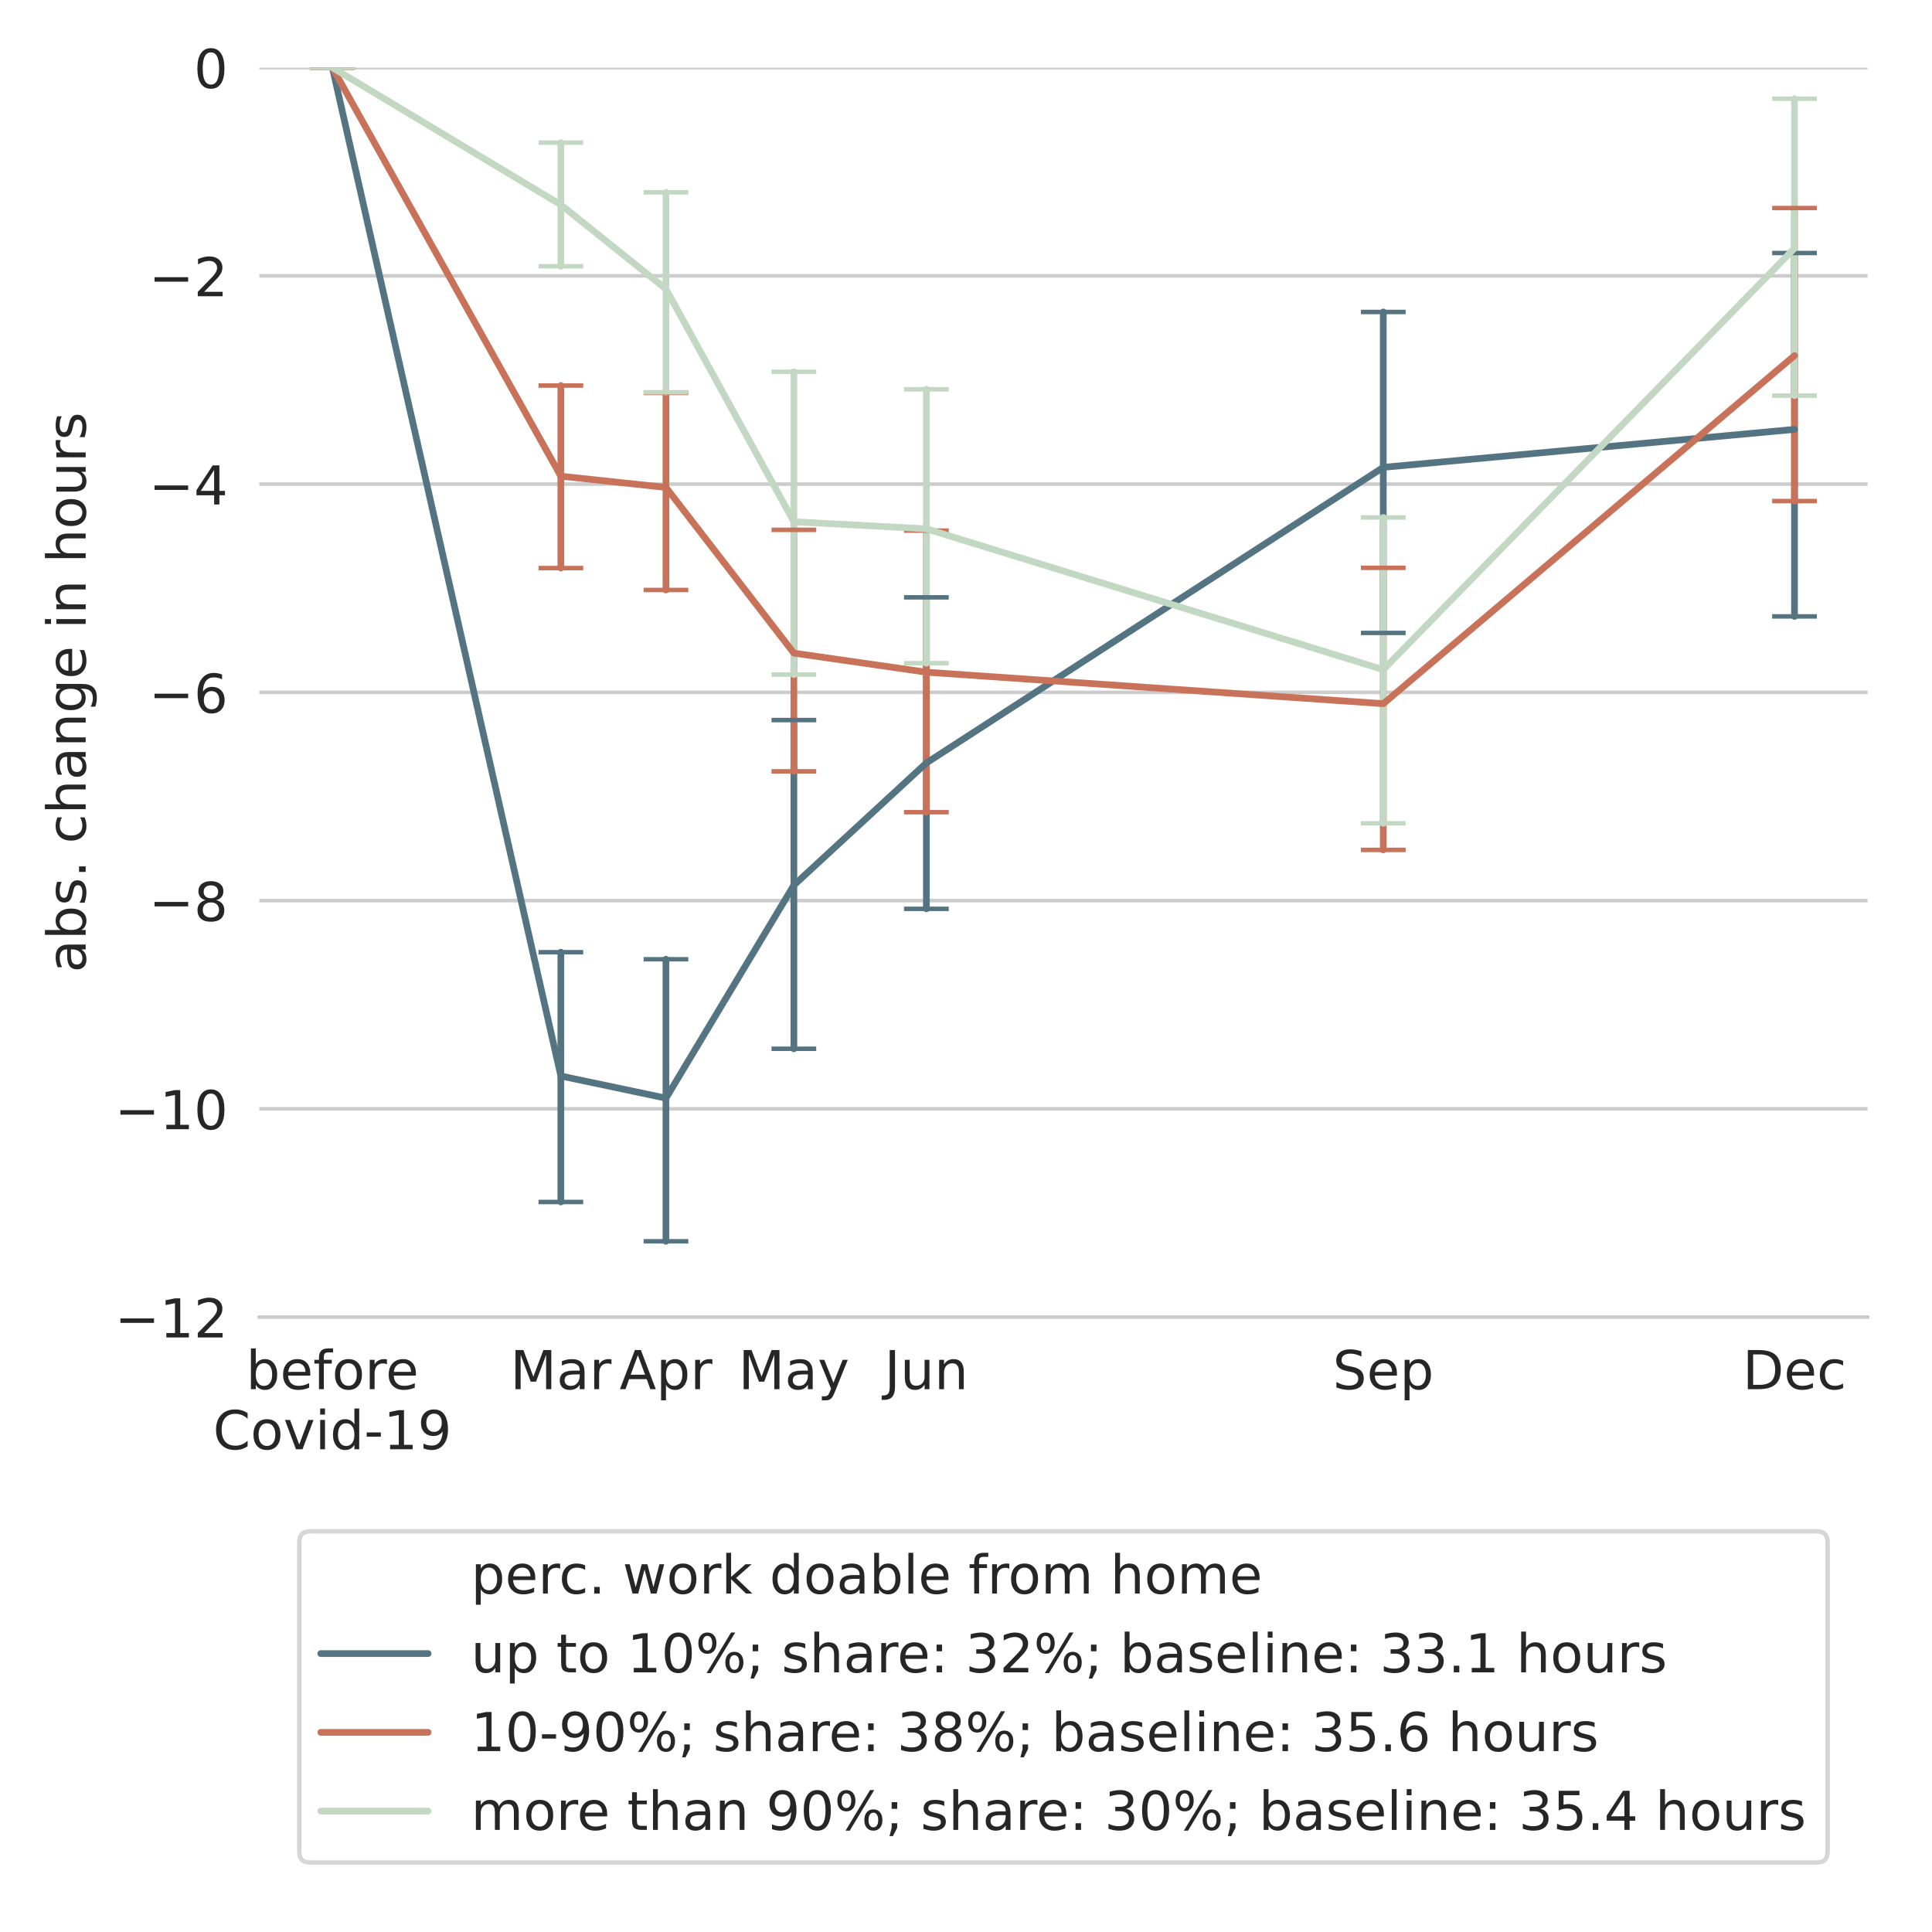 <?xml version="1.0" encoding="utf-8" standalone="no"?>
<!DOCTYPE svg PUBLIC "-//W3C//DTD SVG 1.1//EN"
  "http://www.w3.org/Graphics/SVG/1.1/DTD/svg11.dtd">
<!-- Created with matplotlib (https://matplotlib.org/) -->
<svg height="432pt" version="1.1" viewBox="0 0 432 432" width="432pt" xmlns="http://www.w3.org/2000/svg" xmlns:xlink="http://www.w3.org/1999/xlink">
 <defs>
  <style type="text/css">*{stroke-linecap:butt;stroke-linejoin:round;}</style>
 </defs>
 <g id="figure_1">
  <g id="patch_1">
   <path d="M 0 432 
L 432 432 
L 432 0 
L 0 0 
z
" style="fill:#ffffff;"/>
  </g>
  <g id="axes_1">
   <g id="patch_2">
    <path d="M 57.98 294.504 
L 417.6 294.504 
L 417.6 15.12 
L 57.98 15.12 
z
" style="fill:#ffffff;"/>
   </g>
   <g id="matplotlib.axis_1">
    <g id="xtick_1">
     <g id="text_1">
      <!-- before -->
      <g style="fill:#262626;" transform="translate(55.019 310.622)scale(0.12 -0.12)">
       <defs>
        <path d="M 48.688 27.297 
Q 48.688 37.203 44.609 42.844 
Q 40.531 48.484 33.406 48.484 
Q 26.266 48.484 22.188 42.844 
Q 18.109 37.203 18.109 27.297 
Q 18.109 17.391 22.188 11.75 
Q 26.266 6.109 33.406 6.109 
Q 40.531 6.109 44.609 11.75 
Q 48.688 17.391 48.688 27.297 
z
M 18.109 46.391 
Q 20.953 51.266 25.266 53.625 
Q 29.594 56 35.594 56 
Q 45.562 56 51.781 48.094 
Q 58.016 40.188 58.016 27.297 
Q 58.016 14.406 51.781 6.484 
Q 45.562 -1.422 35.594 -1.422 
Q 29.594 -1.422 25.266 0.953 
Q 20.953 3.328 18.109 8.203 
L 18.109 0 
L 9.078 0 
L 9.078 75.984 
L 18.109 75.984 
z
" id="DejaVuSans-98"/>
        <path d="M 56.203 29.594 
L 56.203 25.203 
L 14.891 25.203 
Q 15.484 15.922 20.484 11.062 
Q 25.484 6.203 34.422 6.203 
Q 39.594 6.203 44.453 7.469 
Q 49.312 8.734 54.109 11.281 
L 54.109 2.781 
Q 49.266 0.734 44.188 -0.344 
Q 39.109 -1.422 33.891 -1.422 
Q 20.797 -1.422 13.156 6.188 
Q 5.516 13.812 5.516 26.812 
Q 5.516 40.234 12.766 48.109 
Q 20.016 56 32.328 56 
Q 43.359 56 49.781 48.891 
Q 56.203 41.797 56.203 29.594 
z
M 47.219 32.234 
Q 47.125 39.594 43.094 43.984 
Q 39.062 48.391 32.422 48.391 
Q 24.906 48.391 20.391 44.141 
Q 15.875 39.891 15.188 32.172 
z
" id="DejaVuSans-101"/>
        <path d="M 37.109 75.984 
L 37.109 68.5 
L 28.516 68.5 
Q 23.688 68.5 21.797 66.547 
Q 19.922 64.594 19.922 59.516 
L 19.922 54.688 
L 34.719 54.688 
L 34.719 47.703 
L 19.922 47.703 
L 19.922 0 
L 10.891 0 
L 10.891 47.703 
L 2.297 47.703 
L 2.297 54.688 
L 10.891 54.688 
L 10.891 58.5 
Q 10.891 67.625 15.141 71.797 
Q 19.391 75.984 28.609 75.984 
z
" id="DejaVuSans-102"/>
        <path d="M 30.609 48.391 
Q 23.391 48.391 19.188 42.75 
Q 14.984 37.109 14.984 27.297 
Q 14.984 17.484 19.156 11.844 
Q 23.344 6.203 30.609 6.203 
Q 37.797 6.203 41.984 11.859 
Q 46.188 17.531 46.188 27.297 
Q 46.188 37.016 41.984 42.703 
Q 37.797 48.391 30.609 48.391 
z
M 30.609 56 
Q 42.328 56 49.016 48.375 
Q 55.719 40.766 55.719 27.297 
Q 55.719 13.875 49.016 6.219 
Q 42.328 -1.422 30.609 -1.422 
Q 18.844 -1.422 12.172 6.219 
Q 5.516 13.875 5.516 27.297 
Q 5.516 40.766 12.172 48.375 
Q 18.844 56 30.609 56 
z
" id="DejaVuSans-111"/>
        <path d="M 41.109 46.297 
Q 39.594 47.172 37.812 47.578 
Q 36.031 48 33.891 48 
Q 26.266 48 22.188 43.047 
Q 18.109 38.094 18.109 28.812 
L 18.109 0 
L 9.078 0 
L 9.078 54.688 
L 18.109 54.688 
L 18.109 46.188 
Q 20.953 51.172 25.484 53.578 
Q 30.031 56 36.531 56 
Q 37.453 56 38.578 55.875 
Q 39.703 55.766 41.062 55.516 
z
" id="DejaVuSans-114"/>
       </defs>
       <use xlink:href="#DejaVuSans-98"/>
       <use x="63.477" xlink:href="#DejaVuSans-101"/>
       <use x="125" xlink:href="#DejaVuSans-102"/>
       <use x="160.205" xlink:href="#DejaVuSans-111"/>
       <use x="221.387" xlink:href="#DejaVuSans-114"/>
       <use x="260.25" xlink:href="#DejaVuSans-101"/>
      </g>
      <!-- Covid-19 -->
      <g style="fill:#262626;" transform="translate(47.639 324.06)scale(0.12 -0.12)">
       <defs>
        <path d="M 64.406 67.281 
L 64.406 56.891 
Q 59.422 61.531 53.781 63.812 
Q 48.141 66.109 41.797 66.109 
Q 29.297 66.109 22.656 58.469 
Q 16.016 50.828 16.016 36.375 
Q 16.016 21.969 22.656 14.328 
Q 29.297 6.688 41.797 6.688 
Q 48.141 6.688 53.781 8.984 
Q 59.422 11.281 64.406 15.922 
L 64.406 5.609 
Q 59.234 2.094 53.438 0.328 
Q 47.656 -1.422 41.219 -1.422 
Q 24.656 -1.422 15.125 8.703 
Q 5.609 18.844 5.609 36.375 
Q 5.609 53.953 15.125 64.078 
Q 24.656 74.219 41.219 74.219 
Q 47.75 74.219 53.531 72.484 
Q 59.328 70.75 64.406 67.281 
z
" id="DejaVuSans-67"/>
        <path d="M 2.984 54.688 
L 12.5 54.688 
L 29.594 8.797 
L 46.688 54.688 
L 56.203 54.688 
L 35.688 0 
L 23.484 0 
z
" id="DejaVuSans-118"/>
        <path d="M 9.422 54.688 
L 18.406 54.688 
L 18.406 0 
L 9.422 0 
z
M 9.422 75.984 
L 18.406 75.984 
L 18.406 64.594 
L 9.422 64.594 
z
" id="DejaVuSans-105"/>
        <path d="M 45.406 46.391 
L 45.406 75.984 
L 54.391 75.984 
L 54.391 0 
L 45.406 0 
L 45.406 8.203 
Q 42.578 3.328 38.25 0.953 
Q 33.938 -1.422 27.875 -1.422 
Q 17.969 -1.422 11.734 6.484 
Q 5.516 14.406 5.516 27.297 
Q 5.516 40.188 11.734 48.094 
Q 17.969 56 27.875 56 
Q 33.938 56 38.25 53.625 
Q 42.578 51.266 45.406 46.391 
z
M 14.797 27.297 
Q 14.797 17.391 18.875 11.75 
Q 22.953 6.109 30.078 6.109 
Q 37.203 6.109 41.297 11.75 
Q 45.406 17.391 45.406 27.297 
Q 45.406 37.203 41.297 42.844 
Q 37.203 48.484 30.078 48.484 
Q 22.953 48.484 18.875 42.844 
Q 14.797 37.203 14.797 27.297 
z
" id="DejaVuSans-100"/>
        <path d="M 4.891 31.391 
L 31.203 31.391 
L 31.203 23.391 
L 4.891 23.391 
z
" id="DejaVuSans-45"/>
        <path d="M 12.406 8.297 
L 28.516 8.297 
L 28.516 63.922 
L 10.984 60.406 
L 10.984 69.391 
L 28.422 72.906 
L 38.281 72.906 
L 38.281 8.297 
L 54.391 8.297 
L 54.391 0 
L 12.406 0 
z
" id="DejaVuSans-49"/>
        <path d="M 10.984 1.516 
L 10.984 10.5 
Q 14.703 8.734 18.5 7.812 
Q 22.312 6.891 25.984 6.891 
Q 35.75 6.891 40.891 13.453 
Q 46.047 20.016 46.781 33.406 
Q 43.953 29.203 39.594 26.953 
Q 35.25 24.703 29.984 24.703 
Q 19.047 24.703 12.672 31.312 
Q 6.297 37.938 6.297 49.422 
Q 6.297 60.641 12.938 67.422 
Q 19.578 74.219 30.609 74.219 
Q 43.266 74.219 49.922 64.516 
Q 56.594 54.828 56.594 36.375 
Q 56.594 19.141 48.406 8.859 
Q 40.234 -1.422 26.422 -1.422 
Q 22.703 -1.422 18.891 -0.688 
Q 15.094 0.047 10.984 1.516 
z
M 30.609 32.422 
Q 37.25 32.422 41.125 36.953 
Q 45.016 41.5 45.016 49.422 
Q 45.016 57.281 41.125 61.844 
Q 37.25 66.406 30.609 66.406 
Q 23.969 66.406 20.094 61.844 
Q 16.219 57.281 16.219 49.422 
Q 16.219 41.5 20.094 36.953 
Q 23.969 32.422 30.609 32.422 
z
" id="DejaVuSans-57"/>
       </defs>
       <use xlink:href="#DejaVuSans-67"/>
       <use x="69.824" xlink:href="#DejaVuSans-111"/>
       <use x="131.006" xlink:href="#DejaVuSans-118"/>
       <use x="190.186" xlink:href="#DejaVuSans-105"/>
       <use x="217.969" xlink:href="#DejaVuSans-100"/>
       <use x="281.445" xlink:href="#DejaVuSans-45"/>
       <use x="317.529" xlink:href="#DejaVuSans-49"/>
       <use x="381.152" xlink:href="#DejaVuSans-57"/>
      </g>
     </g>
    </g>
    <g id="xtick_2">
     <g id="text_2">
      <!-- Mar -->
      <g style="fill:#262626;" transform="translate(114.088 310.622)scale(0.12 -0.12)">
       <defs>
        <path d="M 9.812 72.906 
L 24.516 72.906 
L 43.109 23.297 
L 61.812 72.906 
L 76.516 72.906 
L 76.516 0 
L 66.891 0 
L 66.891 64.016 
L 48.094 14.016 
L 38.188 14.016 
L 19.391 64.016 
L 19.391 0 
L 9.812 0 
z
" id="DejaVuSans-77"/>
        <path d="M 34.281 27.484 
Q 23.391 27.484 19.188 25 
Q 14.984 22.516 14.984 16.5 
Q 14.984 11.719 18.141 8.906 
Q 21.297 6.109 26.703 6.109 
Q 34.188 6.109 38.703 11.406 
Q 43.219 16.703 43.219 25.484 
L 43.219 27.484 
z
M 52.203 31.203 
L 52.203 0 
L 43.219 0 
L 43.219 8.297 
Q 40.141 3.328 35.547 0.953 
Q 30.953 -1.422 24.312 -1.422 
Q 15.922 -1.422 10.953 3.297 
Q 6 8.016 6 15.922 
Q 6 25.141 12.172 29.828 
Q 18.359 34.516 30.609 34.516 
L 43.219 34.516 
L 43.219 35.406 
Q 43.219 41.609 39.141 45 
Q 35.062 48.391 27.688 48.391 
Q 23 48.391 18.547 47.266 
Q 14.109 46.141 10.016 43.891 
L 10.016 52.203 
Q 14.938 54.109 19.578 55.047 
Q 24.219 56 28.609 56 
Q 40.484 56 46.344 49.844 
Q 52.203 43.703 52.203 31.203 
z
" id="DejaVuSans-97"/>
       </defs>
       <use xlink:href="#DejaVuSans-77"/>
       <use x="86.279" xlink:href="#DejaVuSans-97"/>
       <use x="147.559" xlink:href="#DejaVuSans-114"/>
      </g>
     </g>
    </g>
    <g id="xtick_3">
     <g id="text_3">
      <!-- Apr -->
      <g style="fill:#262626;" transform="translate(138.527 310.622)scale(0.12 -0.12)">
       <defs>
        <path d="M 34.188 63.188 
L 20.797 26.906 
L 47.609 26.906 
z
M 28.609 72.906 
L 39.797 72.906 
L 67.578 0 
L 57.328 0 
L 50.688 18.703 
L 17.828 18.703 
L 11.188 0 
L 0.781 0 
z
" id="DejaVuSans-65"/>
        <path d="M 18.109 8.203 
L 18.109 -20.797 
L 9.078 -20.797 
L 9.078 54.688 
L 18.109 54.688 
L 18.109 46.391 
Q 20.953 51.266 25.266 53.625 
Q 29.594 56 35.594 56 
Q 45.562 56 51.781 48.094 
Q 58.016 40.188 58.016 27.297 
Q 58.016 14.406 51.781 6.484 
Q 45.562 -1.422 35.594 -1.422 
Q 29.594 -1.422 25.266 0.953 
Q 20.953 3.328 18.109 8.203 
z
M 48.688 27.297 
Q 48.688 37.203 44.609 42.844 
Q 40.531 48.484 33.406 48.484 
Q 26.266 48.484 22.188 42.844 
Q 18.109 37.203 18.109 27.297 
Q 18.109 17.391 22.188 11.75 
Q 26.266 6.109 33.406 6.109 
Q 40.531 6.109 44.609 11.75 
Q 48.688 17.391 48.688 27.297 
z
" id="DejaVuSans-112"/>
       </defs>
       <use xlink:href="#DejaVuSans-65"/>
       <use x="68.408" xlink:href="#DejaVuSans-112"/>
       <use x="131.885" xlink:href="#DejaVuSans-114"/>
      </g>
     </g>
    </g>
    <g id="xtick_4">
     <g id="text_4">
      <!-- May -->
      <g style="fill:#262626;" transform="translate(165.108 310.622)scale(0.12 -0.12)">
       <defs>
        <path d="M 32.172 -5.078 
Q 28.375 -14.844 24.75 -17.812 
Q 21.141 -20.797 15.094 -20.797 
L 7.906 -20.797 
L 7.906 -13.281 
L 13.188 -13.281 
Q 16.891 -13.281 18.938 -11.516 
Q 21 -9.766 23.484 -3.219 
L 25.094 0.875 
L 2.984 54.688 
L 12.5 54.688 
L 29.594 11.922 
L 46.688 54.688 
L 56.203 54.688 
z
" id="DejaVuSans-121"/>
       </defs>
       <use xlink:href="#DejaVuSans-77"/>
       <use x="86.279" xlink:href="#DejaVuSans-97"/>
       <use x="147.559" xlink:href="#DejaVuSans-121"/>
      </g>
     </g>
    </g>
    <g id="xtick_5">
     <g id="text_5">
      <!-- Jun -->
      <g style="fill:#262626;" transform="translate(197.766 310.622)scale(0.12 -0.12)">
       <defs>
        <path d="M 9.812 72.906 
L 19.672 72.906 
L 19.672 5.078 
Q 19.672 -8.109 14.672 -14.062 
Q 9.672 -20.016 -1.422 -20.016 
L -5.172 -20.016 
L -5.172 -11.719 
L -2.094 -11.719 
Q 4.438 -11.719 7.125 -8.047 
Q 9.812 -4.391 9.812 5.078 
z
" id="DejaVuSans-74"/>
        <path d="M 8.5 21.578 
L 8.5 54.688 
L 17.484 54.688 
L 17.484 21.922 
Q 17.484 14.156 20.5 10.266 
Q 23.531 6.391 29.594 6.391 
Q 36.859 6.391 41.078 11.031 
Q 45.312 15.672 45.312 23.688 
L 45.312 54.688 
L 54.297 54.688 
L 54.297 0 
L 45.312 0 
L 45.312 8.406 
Q 42.047 3.422 37.719 1 
Q 33.406 -1.422 27.688 -1.422 
Q 18.266 -1.422 13.375 4.438 
Q 8.5 10.297 8.5 21.578 
z
M 31.109 56 
z
" id="DejaVuSans-117"/>
        <path d="M 54.891 33.016 
L 54.891 0 
L 45.906 0 
L 45.906 32.719 
Q 45.906 40.484 42.875 44.328 
Q 39.844 48.188 33.797 48.188 
Q 26.516 48.188 22.312 43.547 
Q 18.109 38.922 18.109 30.906 
L 18.109 0 
L 9.078 0 
L 9.078 54.688 
L 18.109 54.688 
L 18.109 46.188 
Q 21.344 51.125 25.703 53.562 
Q 30.078 56 35.797 56 
Q 45.219 56 50.047 50.172 
Q 54.891 44.344 54.891 33.016 
z
" id="DejaVuSans-110"/>
       </defs>
       <use xlink:href="#DejaVuSans-74"/>
       <use x="29.492" xlink:href="#DejaVuSans-117"/>
       <use x="92.871" xlink:href="#DejaVuSans-110"/>
      </g>
     </g>
    </g>
    <g id="xtick_6">
     <g id="text_6">
      <!-- Sep -->
      <g style="fill:#262626;" transform="translate(297.995 310.622)scale(0.12 -0.12)">
       <defs>
        <path d="M 53.516 70.516 
L 53.516 60.891 
Q 47.906 63.578 42.922 64.891 
Q 37.938 66.219 33.297 66.219 
Q 25.25 66.219 20.875 63.094 
Q 16.5 59.969 16.5 54.203 
Q 16.5 49.359 19.406 46.891 
Q 22.312 44.438 30.422 42.922 
L 36.375 41.703 
Q 47.406 39.594 52.656 34.297 
Q 57.906 29 57.906 20.125 
Q 57.906 9.516 50.797 4.047 
Q 43.703 -1.422 29.984 -1.422 
Q 24.812 -1.422 18.969 -0.25 
Q 13.141 0.922 6.891 3.219 
L 6.891 13.375 
Q 12.891 10.016 18.656 8.297 
Q 24.422 6.594 29.984 6.594 
Q 38.422 6.594 43.016 9.906 
Q 47.609 13.234 47.609 19.391 
Q 47.609 24.75 44.312 27.781 
Q 41.016 30.812 33.5 32.328 
L 27.484 33.5 
Q 16.453 35.688 11.516 40.375 
Q 6.594 45.062 6.594 53.422 
Q 6.594 63.094 13.406 68.656 
Q 20.219 74.219 32.172 74.219 
Q 37.312 74.219 42.625 73.281 
Q 47.953 72.359 53.516 70.516 
z
" id="DejaVuSans-83"/>
       </defs>
       <use xlink:href="#DejaVuSans-83"/>
       <use x="63.477" xlink:href="#DejaVuSans-101"/>
       <use x="125" xlink:href="#DejaVuSans-112"/>
      </g>
     </g>
    </g>
    <g id="xtick_7">
     <g id="text_7">
      <!-- Dec -->
      <g style="fill:#262626;" transform="translate(389.643 310.622)scale(0.12 -0.12)">
       <defs>
        <path d="M 19.672 64.797 
L 19.672 8.109 
L 31.594 8.109 
Q 46.688 8.109 53.688 14.938 
Q 60.688 21.781 60.688 36.531 
Q 60.688 51.172 53.688 57.984 
Q 46.688 64.797 31.594 64.797 
z
M 9.812 72.906 
L 30.078 72.906 
Q 51.266 72.906 61.172 64.094 
Q 71.094 55.281 71.094 36.531 
Q 71.094 17.672 61.125 8.828 
Q 51.172 0 30.078 0 
L 9.812 0 
z
" id="DejaVuSans-68"/>
        <path d="M 48.781 52.594 
L 48.781 44.188 
Q 44.969 46.297 41.141 47.344 
Q 37.312 48.391 33.406 48.391 
Q 24.656 48.391 19.812 42.844 
Q 14.984 37.312 14.984 27.297 
Q 14.984 17.281 19.812 11.734 
Q 24.656 6.203 33.406 6.203 
Q 37.312 6.203 41.141 7.25 
Q 44.969 8.297 48.781 10.406 
L 48.781 2.094 
Q 45.016 0.344 40.984 -0.531 
Q 36.969 -1.422 32.422 -1.422 
Q 20.062 -1.422 12.781 6.344 
Q 5.516 14.109 5.516 27.297 
Q 5.516 40.672 12.859 48.328 
Q 20.219 56 33.016 56 
Q 37.156 56 41.109 55.141 
Q 45.062 54.297 48.781 52.594 
z
" id="DejaVuSans-99"/>
       </defs>
       <use xlink:href="#DejaVuSans-68"/>
       <use x="77.002" xlink:href="#DejaVuSans-101"/>
       <use x="138.525" xlink:href="#DejaVuSans-99"/>
      </g>
     </g>
    </g>
   </g>
   <g id="matplotlib.axis_2">
    <g id="ytick_1">
     <g id="line2d_1">
      <path clip-path="url(#p428f3f46b8)" d="M 57.98 294.504 
L 417.6 294.504 
" style="fill:none;stroke:#cccccc;stroke-linecap:round;stroke-width:0.8;"/>
     </g>
     <g id="text_8">
      <!-- −12 -->
      <g style="fill:#262626;" transform="translate(25.654 299.063)scale(0.12 -0.12)">
       <defs>
        <path d="M 10.594 35.5 
L 73.188 35.5 
L 73.188 27.203 
L 10.594 27.203 
z
" id="DejaVuSans-8722"/>
        <path d="M 19.188 8.297 
L 53.609 8.297 
L 53.609 0 
L 7.328 0 
L 7.328 8.297 
Q 12.938 14.109 22.625 23.891 
Q 32.328 33.688 34.812 36.531 
Q 39.547 41.844 41.422 45.531 
Q 43.312 49.219 43.312 52.781 
Q 43.312 58.594 39.234 62.25 
Q 35.156 65.922 28.609 65.922 
Q 23.969 65.922 18.812 64.312 
Q 13.672 62.703 7.812 59.422 
L 7.812 69.391 
Q 13.766 71.781 18.938 73 
Q 24.125 74.219 28.422 74.219 
Q 39.75 74.219 46.484 68.547 
Q 53.219 62.891 53.219 53.422 
Q 53.219 48.922 51.531 44.891 
Q 49.859 40.875 45.406 35.406 
Q 44.188 33.984 37.641 27.219 
Q 31.109 20.453 19.188 8.297 
z
" id="DejaVuSans-50"/>
       </defs>
       <use xlink:href="#DejaVuSans-8722"/>
       <use x="83.789" xlink:href="#DejaVuSans-49"/>
       <use x="147.412" xlink:href="#DejaVuSans-50"/>
      </g>
     </g>
    </g>
    <g id="ytick_2">
     <g id="line2d_2">
      <path clip-path="url(#p428f3f46b8)" d="M 57.98 247.94 
L 417.6 247.94 
" style="fill:none;stroke:#cccccc;stroke-linecap:round;stroke-width:0.8;"/>
     </g>
     <g id="text_9">
      <!-- −10 -->
      <g style="fill:#262626;" transform="translate(25.654 252.499)scale(0.12 -0.12)">
       <defs>
        <path d="M 31.781 66.406 
Q 24.172 66.406 20.328 58.906 
Q 16.5 51.422 16.5 36.375 
Q 16.5 21.391 20.328 13.891 
Q 24.172 6.391 31.781 6.391 
Q 39.453 6.391 43.281 13.891 
Q 47.125 21.391 47.125 36.375 
Q 47.125 51.422 43.281 58.906 
Q 39.453 66.406 31.781 66.406 
z
M 31.781 74.219 
Q 44.047 74.219 50.516 64.516 
Q 56.984 54.828 56.984 36.375 
Q 56.984 17.969 50.516 8.266 
Q 44.047 -1.422 31.781 -1.422 
Q 19.531 -1.422 13.062 8.266 
Q 6.594 17.969 6.594 36.375 
Q 6.594 54.828 13.062 64.516 
Q 19.531 74.219 31.781 74.219 
z
" id="DejaVuSans-48"/>
       </defs>
       <use xlink:href="#DejaVuSans-8722"/>
       <use x="83.789" xlink:href="#DejaVuSans-49"/>
       <use x="147.412" xlink:href="#DejaVuSans-48"/>
      </g>
     </g>
    </g>
    <g id="ytick_3">
     <g id="line2d_3">
      <path clip-path="url(#p428f3f46b8)" d="M 57.98 201.376 
L 417.6 201.376 
" style="fill:none;stroke:#cccccc;stroke-linecap:round;stroke-width:0.8;"/>
     </g>
     <g id="text_10">
      <!-- −8 -->
      <g style="fill:#262626;" transform="translate(33.289 205.935)scale(0.12 -0.12)">
       <defs>
        <path d="M 31.781 34.625 
Q 24.75 34.625 20.719 30.859 
Q 16.703 27.094 16.703 20.516 
Q 16.703 13.922 20.719 10.156 
Q 24.75 6.391 31.781 6.391 
Q 38.812 6.391 42.859 10.172 
Q 46.922 13.969 46.922 20.516 
Q 46.922 27.094 42.891 30.859 
Q 38.875 34.625 31.781 34.625 
z
M 21.922 38.812 
Q 15.578 40.375 12.031 44.719 
Q 8.5 49.078 8.5 55.328 
Q 8.5 64.062 14.719 69.141 
Q 20.953 74.219 31.781 74.219 
Q 42.672 74.219 48.875 69.141 
Q 55.078 64.062 55.078 55.328 
Q 55.078 49.078 51.531 44.719 
Q 48 40.375 41.703 38.812 
Q 48.828 37.156 52.797 32.312 
Q 56.781 27.484 56.781 20.516 
Q 56.781 9.906 50.312 4.234 
Q 43.844 -1.422 31.781 -1.422 
Q 19.734 -1.422 13.25 4.234 
Q 6.781 9.906 6.781 20.516 
Q 6.781 27.484 10.781 32.312 
Q 14.797 37.156 21.922 38.812 
z
M 18.312 54.391 
Q 18.312 48.734 21.844 45.562 
Q 25.391 42.391 31.781 42.391 
Q 38.141 42.391 41.719 45.562 
Q 45.312 48.734 45.312 54.391 
Q 45.312 60.062 41.719 63.234 
Q 38.141 66.406 31.781 66.406 
Q 25.391 66.406 21.844 63.234 
Q 18.312 60.062 18.312 54.391 
z
" id="DejaVuSans-56"/>
       </defs>
       <use xlink:href="#DejaVuSans-8722"/>
       <use x="83.789" xlink:href="#DejaVuSans-56"/>
      </g>
     </g>
    </g>
    <g id="ytick_4">
     <g id="line2d_4">
      <path clip-path="url(#p428f3f46b8)" d="M 57.98 154.812 
L 417.6 154.812 
" style="fill:none;stroke:#cccccc;stroke-linecap:round;stroke-width:0.8;"/>
     </g>
     <g id="text_11">
      <!-- −6 -->
      <g style="fill:#262626;" transform="translate(33.289 159.371)scale(0.12 -0.12)">
       <defs>
        <path d="M 33.016 40.375 
Q 26.375 40.375 22.484 35.828 
Q 18.609 31.297 18.609 23.391 
Q 18.609 15.531 22.484 10.953 
Q 26.375 6.391 33.016 6.391 
Q 39.656 6.391 43.531 10.953 
Q 47.406 15.531 47.406 23.391 
Q 47.406 31.297 43.531 35.828 
Q 39.656 40.375 33.016 40.375 
z
M 52.594 71.297 
L 52.594 62.312 
Q 48.875 64.062 45.094 64.984 
Q 41.312 65.922 37.594 65.922 
Q 27.828 65.922 22.672 59.328 
Q 17.531 52.734 16.797 39.406 
Q 19.672 43.656 24.016 45.922 
Q 28.375 48.188 33.594 48.188 
Q 44.578 48.188 50.953 41.516 
Q 57.328 34.859 57.328 23.391 
Q 57.328 12.156 50.688 5.359 
Q 44.047 -1.422 33.016 -1.422 
Q 20.359 -1.422 13.672 8.266 
Q 6.984 17.969 6.984 36.375 
Q 6.984 53.656 15.188 63.938 
Q 23.391 74.219 37.203 74.219 
Q 40.922 74.219 44.703 73.484 
Q 48.484 72.75 52.594 71.297 
z
" id="DejaVuSans-54"/>
       </defs>
       <use xlink:href="#DejaVuSans-8722"/>
       <use x="83.789" xlink:href="#DejaVuSans-54"/>
      </g>
     </g>
    </g>
    <g id="ytick_5">
     <g id="line2d_5">
      <path clip-path="url(#p428f3f46b8)" d="M 57.98 108.248 
L 417.6 108.248 
" style="fill:none;stroke:#cccccc;stroke-linecap:round;stroke-width:0.8;"/>
     </g>
     <g id="text_12">
      <!-- −4 -->
      <g style="fill:#262626;" transform="translate(33.289 112.807)scale(0.12 -0.12)">
       <defs>
        <path d="M 37.797 64.312 
L 12.891 25.391 
L 37.797 25.391 
z
M 35.203 72.906 
L 47.609 72.906 
L 47.609 25.391 
L 58.016 25.391 
L 58.016 17.188 
L 47.609 17.188 
L 47.609 0 
L 37.797 0 
L 37.797 17.188 
L 4.891 17.188 
L 4.891 26.703 
z
" id="DejaVuSans-52"/>
       </defs>
       <use xlink:href="#DejaVuSans-8722"/>
       <use x="83.789" xlink:href="#DejaVuSans-52"/>
      </g>
     </g>
    </g>
    <g id="ytick_6">
     <g id="line2d_6">
      <path clip-path="url(#p428f3f46b8)" d="M 57.98 61.684 
L 417.6 61.684 
" style="fill:none;stroke:#cccccc;stroke-linecap:round;stroke-width:0.8;"/>
     </g>
     <g id="text_13">
      <!-- −2 -->
      <g style="fill:#262626;" transform="translate(33.289 66.243)scale(0.12 -0.12)">
       <use xlink:href="#DejaVuSans-8722"/>
       <use x="83.789" xlink:href="#DejaVuSans-50"/>
      </g>
     </g>
    </g>
    <g id="ytick_7">
     <g id="line2d_7">
      <path clip-path="url(#p428f3f46b8)" d="M 57.98 15.12 
L 417.6 15.12 
" style="fill:none;stroke:#cccccc;stroke-linecap:round;stroke-width:0.8;"/>
     </g>
     <g id="text_14">
      <!-- 0 -->
      <g style="fill:#262626;" transform="translate(43.345 19.679)scale(0.12 -0.12)">
       <use xlink:href="#DejaVuSans-48"/>
      </g>
     </g>
    </g>
    <g id="text_15">
     <!-- abs. change in hours -->
     <g style="fill:#262626;" transform="translate(19.159 217.471)rotate(-90)scale(0.12 -0.12)">
      <defs>
       <path d="M 44.281 53.078 
L 44.281 44.578 
Q 40.484 46.531 36.375 47.5 
Q 32.281 48.484 27.875 48.484 
Q 21.188 48.484 17.844 46.438 
Q 14.5 44.391 14.5 40.281 
Q 14.5 37.156 16.891 35.375 
Q 19.281 33.594 26.516 31.984 
L 29.594 31.297 
Q 39.156 29.25 43.188 25.516 
Q 47.219 21.781 47.219 15.094 
Q 47.219 7.469 41.188 3.016 
Q 35.156 -1.422 24.609 -1.422 
Q 20.219 -1.422 15.453 -0.562 
Q 10.688 0.297 5.422 2 
L 5.422 11.281 
Q 10.406 8.688 15.234 7.391 
Q 20.062 6.109 24.812 6.109 
Q 31.156 6.109 34.562 8.281 
Q 37.984 10.453 37.984 14.406 
Q 37.984 18.062 35.516 20.016 
Q 33.062 21.969 24.703 23.781 
L 21.578 24.516 
Q 13.234 26.266 9.516 29.906 
Q 5.812 33.547 5.812 39.891 
Q 5.812 47.609 11.281 51.797 
Q 16.75 56 26.812 56 
Q 31.781 56 36.172 55.266 
Q 40.578 54.547 44.281 53.078 
z
" id="DejaVuSans-115"/>
       <path d="M 10.688 12.406 
L 21 12.406 
L 21 0 
L 10.688 0 
z
" id="DejaVuSans-46"/>
       <path id="DejaVuSans-32"/>
       <path d="M 54.891 33.016 
L 54.891 0 
L 45.906 0 
L 45.906 32.719 
Q 45.906 40.484 42.875 44.328 
Q 39.844 48.188 33.797 48.188 
Q 26.516 48.188 22.312 43.547 
Q 18.109 38.922 18.109 30.906 
L 18.109 0 
L 9.078 0 
L 9.078 75.984 
L 18.109 75.984 
L 18.109 46.188 
Q 21.344 51.125 25.703 53.562 
Q 30.078 56 35.797 56 
Q 45.219 56 50.047 50.172 
Q 54.891 44.344 54.891 33.016 
z
" id="DejaVuSans-104"/>
       <path d="M 45.406 27.984 
Q 45.406 37.75 41.375 43.109 
Q 37.359 48.484 30.078 48.484 
Q 22.859 48.484 18.828 43.109 
Q 14.797 37.75 14.797 27.984 
Q 14.797 18.266 18.828 12.891 
Q 22.859 7.516 30.078 7.516 
Q 37.359 7.516 41.375 12.891 
Q 45.406 18.266 45.406 27.984 
z
M 54.391 6.781 
Q 54.391 -7.172 48.188 -13.984 
Q 42 -20.797 29.203 -20.797 
Q 24.469 -20.797 20.266 -20.094 
Q 16.062 -19.391 12.109 -17.922 
L 12.109 -9.188 
Q 16.062 -11.328 19.922 -12.344 
Q 23.781 -13.375 27.781 -13.375 
Q 36.625 -13.375 41.016 -8.766 
Q 45.406 -4.156 45.406 5.172 
L 45.406 9.625 
Q 42.625 4.781 38.281 2.391 
Q 33.938 0 27.875 0 
Q 17.828 0 11.672 7.656 
Q 5.516 15.328 5.516 27.984 
Q 5.516 40.672 11.672 48.328 
Q 17.828 56 27.875 56 
Q 33.938 56 38.281 53.609 
Q 42.625 51.219 45.406 46.391 
L 45.406 54.688 
L 54.391 54.688 
z
" id="DejaVuSans-103"/>
      </defs>
      <use xlink:href="#DejaVuSans-97"/>
      <use x="61.279" xlink:href="#DejaVuSans-98"/>
      <use x="124.756" xlink:href="#DejaVuSans-115"/>
      <use x="176.855" xlink:href="#DejaVuSans-46"/>
      <use x="208.643" xlink:href="#DejaVuSans-32"/>
      <use x="240.43" xlink:href="#DejaVuSans-99"/>
      <use x="295.41" xlink:href="#DejaVuSans-104"/>
      <use x="358.789" xlink:href="#DejaVuSans-97"/>
      <use x="420.068" xlink:href="#DejaVuSans-110"/>
      <use x="483.447" xlink:href="#DejaVuSans-103"/>
      <use x="546.924" xlink:href="#DejaVuSans-101"/>
      <use x="608.447" xlink:href="#DejaVuSans-32"/>
      <use x="640.234" xlink:href="#DejaVuSans-105"/>
      <use x="668.018" xlink:href="#DejaVuSans-110"/>
      <use x="731.396" xlink:href="#DejaVuSans-32"/>
      <use x="763.184" xlink:href="#DejaVuSans-104"/>
      <use x="826.562" xlink:href="#DejaVuSans-111"/>
      <use x="887.744" xlink:href="#DejaVuSans-117"/>
      <use x="951.123" xlink:href="#DejaVuSans-114"/>
      <use x="992.236" xlink:href="#DejaVuSans-115"/>
     </g>
    </g>
   </g>
   <g id="LineCollection_1">
    <path clip-path="url(#p428f3f46b8)" d="M 74.326 15.12 
L 74.326 15.12 
" style="fill:none;stroke:#547482;stroke-linecap:round;stroke-width:1.5;"/>
    <path clip-path="url(#p428f3f46b8)" d="M 125.409 268.763 
L 125.409 212.916 
" style="fill:none;stroke:#547482;stroke-linecap:round;stroke-width:1.5;"/>
    <path clip-path="url(#p428f3f46b8)" d="M 148.907 277.555 
L 148.907 214.491 
" style="fill:none;stroke:#547482;stroke-linecap:round;stroke-width:1.5;"/>
    <path clip-path="url(#p428f3f46b8)" d="M 177.513 234.506 
L 177.513 161.009 
" style="fill:none;stroke:#547482;stroke-linecap:round;stroke-width:1.5;"/>
    <path clip-path="url(#p428f3f46b8)" d="M 207.141 203.214 
L 207.141 133.572 
" style="fill:none;stroke:#547482;stroke-linecap:round;stroke-width:1.5;"/>
    <path clip-path="url(#p428f3f46b8)" d="M 309.305 141.523 
L 309.305 69.763 
" style="fill:none;stroke:#547482;stroke-linecap:round;stroke-width:1.5;"/>
    <path clip-path="url(#p428f3f46b8)" d="M 401.254 137.826 
L 401.254 56.574 
" style="fill:none;stroke:#547482;stroke-linecap:round;stroke-width:1.5;"/>
   </g>
   <g id="LineCollection_2">
    <path clip-path="url(#p428f3f46b8)" d="M 74.326 15.12 
L 74.326 15.12 
" style="fill:none;stroke:#c87259;stroke-linecap:round;stroke-width:1.5;"/>
    <path clip-path="url(#p428f3f46b8)" d="M 125.409 127.021 
L 125.409 86.211 
" style="fill:none;stroke:#c87259;stroke-linecap:round;stroke-width:1.5;"/>
    <path clip-path="url(#p428f3f46b8)" d="M 148.907 131.921 
L 148.907 87.858 
" style="fill:none;stroke:#c87259;stroke-linecap:round;stroke-width:1.5;"/>
    <path clip-path="url(#p428f3f46b8)" d="M 177.513 172.468 
L 177.513 118.478 
" style="fill:none;stroke:#c87259;stroke-linecap:round;stroke-width:1.5;"/>
    <path clip-path="url(#p428f3f46b8)" d="M 207.141 181.603 
L 207.141 118.634 
" style="fill:none;stroke:#c87259;stroke-linecap:round;stroke-width:1.5;"/>
    <path clip-path="url(#p428f3f46b8)" d="M 309.305 190.036 
L 309.305 126.964 
" style="fill:none;stroke:#c87259;stroke-linecap:round;stroke-width:1.5;"/>
    <path clip-path="url(#p428f3f46b8)" d="M 401.254 112.042 
L 401.254 46.517 
" style="fill:none;stroke:#c87259;stroke-linecap:round;stroke-width:1.5;"/>
   </g>
   <g id="LineCollection_3">
    <path clip-path="url(#p428f3f46b8)" d="M 74.326 15.12 
L 74.326 15.12 
" style="fill:none;stroke:#c2d8c2;stroke-linecap:round;stroke-width:1.5;"/>
    <path clip-path="url(#p428f3f46b8)" d="M 125.409 59.533 
L 125.409 31.893 
" style="fill:none;stroke:#c2d8c2;stroke-linecap:round;stroke-width:1.5;"/>
    <path clip-path="url(#p428f3f46b8)" d="M 148.907 87.705 
L 148.907 42.996 
" style="fill:none;stroke:#c2d8c2;stroke-linecap:round;stroke-width:1.5;"/>
    <path clip-path="url(#p428f3f46b8)" d="M 177.513 150.83 
L 177.513 83.139 
" style="fill:none;stroke:#c2d8c2;stroke-linecap:round;stroke-width:1.5;"/>
    <path clip-path="url(#p428f3f46b8)" d="M 207.141 148.293 
L 207.141 87.053 
" style="fill:none;stroke:#c2d8c2;stroke-linecap:round;stroke-width:1.5;"/>
    <path clip-path="url(#p428f3f46b8)" d="M 309.305 184.1 
L 309.305 115.711 
" style="fill:none;stroke:#c2d8c2;stroke-linecap:round;stroke-width:1.5;"/>
    <path clip-path="url(#p428f3f46b8)" d="M 401.254 88.452 
L 401.254 22.073 
" style="fill:none;stroke:#c2d8c2;stroke-linecap:round;stroke-width:1.5;"/>
   </g>
   <g id="line2d_8">
    <path clip-path="url(#p428f3f46b8)" d="M 74.326 15.12 
L 125.409 240.597 
L 148.907 245.551 
L 177.513 197.924 
L 207.141 170.595 
L 309.305 104.496 
L 401.254 96.013 
" style="fill:none;stroke:#547482;stroke-linecap:round;stroke-width:1.5;"/>
   </g>
   <g id="line2d_9">
    <defs>
     <path d="M 5 0 
L -5 -0 
" id="m59958193f7" style="stroke:#547482;"/>
    </defs>
    <g clip-path="url(#p428f3f46b8)">
     <use style="fill:#547482;stroke:#547482;" x="74.326" xlink:href="#m59958193f7" y="15.12"/>
     <use style="fill:#547482;stroke:#547482;" x="125.409" xlink:href="#m59958193f7" y="268.763"/>
     <use style="fill:#547482;stroke:#547482;" x="148.907" xlink:href="#m59958193f7" y="277.555"/>
     <use style="fill:#547482;stroke:#547482;" x="177.513" xlink:href="#m59958193f7" y="234.506"/>
     <use style="fill:#547482;stroke:#547482;" x="207.141" xlink:href="#m59958193f7" y="203.214"/>
     <use style="fill:#547482;stroke:#547482;" x="309.305" xlink:href="#m59958193f7" y="141.523"/>
     <use style="fill:#547482;stroke:#547482;" x="401.254" xlink:href="#m59958193f7" y="137.826"/>
    </g>
   </g>
   <g id="line2d_10">
    <g clip-path="url(#p428f3f46b8)">
     <use style="fill:#547482;stroke:#547482;" x="74.326" xlink:href="#m59958193f7" y="15.12"/>
     <use style="fill:#547482;stroke:#547482;" x="125.409" xlink:href="#m59958193f7" y="212.916"/>
     <use style="fill:#547482;stroke:#547482;" x="148.907" xlink:href="#m59958193f7" y="214.491"/>
     <use style="fill:#547482;stroke:#547482;" x="177.513" xlink:href="#m59958193f7" y="161.009"/>
     <use style="fill:#547482;stroke:#547482;" x="207.141" xlink:href="#m59958193f7" y="133.572"/>
     <use style="fill:#547482;stroke:#547482;" x="309.305" xlink:href="#m59958193f7" y="69.763"/>
     <use style="fill:#547482;stroke:#547482;" x="401.254" xlink:href="#m59958193f7" y="56.574"/>
    </g>
   </g>
   <g id="line2d_11">
    <path clip-path="url(#p428f3f46b8)" d="M 74.326 15.12 
L 125.409 106.474 
L 148.907 108.991 
L 177.513 146.04 
L 207.141 150.305 
L 309.305 157.35 
L 401.254 79.513 
" style="fill:none;stroke:#c87259;stroke-linecap:round;stroke-width:1.5;"/>
   </g>
   <g id="line2d_12">
    <defs>
     <path d="M 5 0 
L -5 -0 
" id="mb4520b17ac" style="stroke:#c87259;"/>
    </defs>
    <g clip-path="url(#p428f3f46b8)">
     <use style="fill:#c87259;stroke:#c87259;" x="74.326" xlink:href="#mb4520b17ac" y="15.12"/>
     <use style="fill:#c87259;stroke:#c87259;" x="125.409" xlink:href="#mb4520b17ac" y="127.021"/>
     <use style="fill:#c87259;stroke:#c87259;" x="148.907" xlink:href="#mb4520b17ac" y="131.921"/>
     <use style="fill:#c87259;stroke:#c87259;" x="177.513" xlink:href="#mb4520b17ac" y="172.468"/>
     <use style="fill:#c87259;stroke:#c87259;" x="207.141" xlink:href="#mb4520b17ac" y="181.603"/>
     <use style="fill:#c87259;stroke:#c87259;" x="309.305" xlink:href="#mb4520b17ac" y="190.036"/>
     <use style="fill:#c87259;stroke:#c87259;" x="401.254" xlink:href="#mb4520b17ac" y="112.042"/>
    </g>
   </g>
   <g id="line2d_13">
    <g clip-path="url(#p428f3f46b8)">
     <use style="fill:#c87259;stroke:#c87259;" x="74.326" xlink:href="#mb4520b17ac" y="15.12"/>
     <use style="fill:#c87259;stroke:#c87259;" x="125.409" xlink:href="#mb4520b17ac" y="86.211"/>
     <use style="fill:#c87259;stroke:#c87259;" x="148.907" xlink:href="#mb4520b17ac" y="87.858"/>
     <use style="fill:#c87259;stroke:#c87259;" x="177.513" xlink:href="#mb4520b17ac" y="118.478"/>
     <use style="fill:#c87259;stroke:#c87259;" x="207.141" xlink:href="#mb4520b17ac" y="118.634"/>
     <use style="fill:#c87259;stroke:#c87259;" x="309.305" xlink:href="#mb4520b17ac" y="126.964"/>
     <use style="fill:#c87259;stroke:#c87259;" x="401.254" xlink:href="#mb4520b17ac" y="46.517"/>
    </g>
   </g>
   <g id="line2d_14">
    <path clip-path="url(#p428f3f46b8)" d="M 74.326 15.12 
L 125.409 45.788 
L 148.907 64.619 
L 177.513 116.665 
L 207.141 118.246 
L 309.305 149.736 
L 401.254 55.508 
" style="fill:none;stroke:#c2d8c2;stroke-linecap:round;stroke-width:1.5;"/>
   </g>
   <g id="line2d_15">
    <defs>
     <path d="M 5 0 
L -5 -0 
" id="m581d8dcc4c" style="stroke:#c2d8c2;"/>
    </defs>
    <g clip-path="url(#p428f3f46b8)">
     <use style="fill:#c2d8c2;stroke:#c2d8c2;" x="74.326" xlink:href="#m581d8dcc4c" y="15.12"/>
     <use style="fill:#c2d8c2;stroke:#c2d8c2;" x="125.409" xlink:href="#m581d8dcc4c" y="59.533"/>
     <use style="fill:#c2d8c2;stroke:#c2d8c2;" x="148.907" xlink:href="#m581d8dcc4c" y="87.705"/>
     <use style="fill:#c2d8c2;stroke:#c2d8c2;" x="177.513" xlink:href="#m581d8dcc4c" y="150.83"/>
     <use style="fill:#c2d8c2;stroke:#c2d8c2;" x="207.141" xlink:href="#m581d8dcc4c" y="148.293"/>
     <use style="fill:#c2d8c2;stroke:#c2d8c2;" x="309.305" xlink:href="#m581d8dcc4c" y="184.1"/>
     <use style="fill:#c2d8c2;stroke:#c2d8c2;" x="401.254" xlink:href="#m581d8dcc4c" y="88.452"/>
    </g>
   </g>
   <g id="line2d_16">
    <g clip-path="url(#p428f3f46b8)">
     <use style="fill:#c2d8c2;stroke:#c2d8c2;" x="74.326" xlink:href="#m581d8dcc4c" y="15.12"/>
     <use style="fill:#c2d8c2;stroke:#c2d8c2;" x="125.409" xlink:href="#m581d8dcc4c" y="31.893"/>
     <use style="fill:#c2d8c2;stroke:#c2d8c2;" x="148.907" xlink:href="#m581d8dcc4c" y="42.996"/>
     <use style="fill:#c2d8c2;stroke:#c2d8c2;" x="177.513" xlink:href="#m581d8dcc4c" y="83.139"/>
     <use style="fill:#c2d8c2;stroke:#c2d8c2;" x="207.141" xlink:href="#m581d8dcc4c" y="87.053"/>
     <use style="fill:#c2d8c2;stroke:#c2d8c2;" x="309.305" xlink:href="#m581d8dcc4c" y="115.711"/>
     <use style="fill:#c2d8c2;stroke:#c2d8c2;" x="401.254" xlink:href="#m581d8dcc4c" y="22.073"/>
    </g>
   </g>
   <g id="line2d_17"/>
   <g id="line2d_18"/>
   <g id="line2d_19"/>
   <g id="line2d_20"/>
   <g id="line2d_21"/>
   <g id="line2d_22"/>
   <g id="line2d_23"/>
   <g id="patch_3">
    <path d="M 57.98 294.504 
L 417.6 294.504 
" style="fill:none;stroke:#cccccc;stroke-linecap:square;stroke-linejoin:miter;stroke-width:0.8;"/>
   </g>
   <g id="legend_1">
    <g id="patch_4">
     <path d="M 69.324 416.467 
L 406.256 416.467 
Q 408.656 416.467 408.656 414.067 
L 408.656 344.812 
Q 408.656 342.412 406.256 342.412 
L 69.324 342.412 
Q 66.924 342.412 66.924 344.812 
L 66.924 414.067 
Q 66.924 416.467 69.324 416.467 
z
" style="fill:#ffffff;opacity:0.8;stroke:#cccccc;stroke-linejoin:miter;"/>
    </g>
    <g id="line2d_24">
     <path d="M 71.724 352.13 
L 95.724 352.13 
" style="fill:none;"/>
    </g>
    <g id="line2d_25"/>
    <g id="text_16">
     <!-- perc. work doable from home -->
     <g style="fill:#262626;" transform="translate(105.324 356.33)scale(0.12 -0.12)">
      <defs>
       <path d="M 4.203 54.688 
L 13.188 54.688 
L 24.422 12.016 
L 35.594 54.688 
L 46.188 54.688 
L 57.422 12.016 
L 68.609 54.688 
L 77.594 54.688 
L 63.281 0 
L 52.688 0 
L 40.922 44.828 
L 29.109 0 
L 18.5 0 
z
" id="DejaVuSans-119"/>
       <path d="M 9.078 75.984 
L 18.109 75.984 
L 18.109 31.109 
L 44.922 54.688 
L 56.391 54.688 
L 27.391 29.109 
L 57.625 0 
L 45.906 0 
L 18.109 26.703 
L 18.109 0 
L 9.078 0 
z
" id="DejaVuSans-107"/>
       <path d="M 9.422 75.984 
L 18.406 75.984 
L 18.406 0 
L 9.422 0 
z
" id="DejaVuSans-108"/>
       <path d="M 52 44.188 
Q 55.375 50.25 60.062 53.125 
Q 64.75 56 71.094 56 
Q 79.641 56 84.281 50.016 
Q 88.922 44.047 88.922 33.016 
L 88.922 0 
L 79.891 0 
L 79.891 32.719 
Q 79.891 40.578 77.094 44.375 
Q 74.312 48.188 68.609 48.188 
Q 61.625 48.188 57.562 43.547 
Q 53.516 38.922 53.516 30.906 
L 53.516 0 
L 44.484 0 
L 44.484 32.719 
Q 44.484 40.625 41.703 44.406 
Q 38.922 48.188 33.109 48.188 
Q 26.219 48.188 22.156 43.531 
Q 18.109 38.875 18.109 30.906 
L 18.109 0 
L 9.078 0 
L 9.078 54.688 
L 18.109 54.688 
L 18.109 46.188 
Q 21.188 51.219 25.484 53.609 
Q 29.781 56 35.688 56 
Q 41.656 56 45.828 52.969 
Q 50 49.953 52 44.188 
z
" id="DejaVuSans-109"/>
      </defs>
      <use xlink:href="#DejaVuSans-112"/>
      <use x="63.477" xlink:href="#DejaVuSans-101"/>
      <use x="125" xlink:href="#DejaVuSans-114"/>
      <use x="163.863" xlink:href="#DejaVuSans-99"/>
      <use x="218.844" xlink:href="#DejaVuSans-46"/>
      <use x="250.631" xlink:href="#DejaVuSans-32"/>
      <use x="282.418" xlink:href="#DejaVuSans-119"/>
      <use x="364.205" xlink:href="#DejaVuSans-111"/>
      <use x="425.387" xlink:href="#DejaVuSans-114"/>
      <use x="466.5" xlink:href="#DejaVuSans-107"/>
      <use x="524.41" xlink:href="#DejaVuSans-32"/>
      <use x="556.197" xlink:href="#DejaVuSans-100"/>
      <use x="619.674" xlink:href="#DejaVuSans-111"/>
      <use x="680.855" xlink:href="#DejaVuSans-97"/>
      <use x="742.135" xlink:href="#DejaVuSans-98"/>
      <use x="805.611" xlink:href="#DejaVuSans-108"/>
      <use x="833.395" xlink:href="#DejaVuSans-101"/>
      <use x="894.918" xlink:href="#DejaVuSans-32"/>
      <use x="926.705" xlink:href="#DejaVuSans-102"/>
      <use x="961.91" xlink:href="#DejaVuSans-114"/>
      <use x="1000.773" xlink:href="#DejaVuSans-111"/>
      <use x="1061.955" xlink:href="#DejaVuSans-109"/>
      <use x="1159.367" xlink:href="#DejaVuSans-32"/>
      <use x="1191.154" xlink:href="#DejaVuSans-104"/>
      <use x="1254.533" xlink:href="#DejaVuSans-111"/>
      <use x="1315.715" xlink:href="#DejaVuSans-109"/>
      <use x="1413.127" xlink:href="#DejaVuSans-101"/>
     </g>
    </g>
    <g id="line2d_26">
     <path d="M 71.724 369.743 
L 95.724 369.743 
" style="fill:none;stroke:#547482;stroke-linecap:round;stroke-width:1.5;"/>
    </g>
    <g id="line2d_27"/>
    <g id="text_17">
     <!-- up to 10%; share: 32%; baseline: 33.1 hours -->
     <g style="fill:#262626;" transform="translate(105.324 373.943)scale(0.12 -0.12)">
      <defs>
       <path d="M 18.312 70.219 
L 18.312 54.688 
L 36.812 54.688 
L 36.812 47.703 
L 18.312 47.703 
L 18.312 18.016 
Q 18.312 11.328 20.141 9.422 
Q 21.969 7.516 27.594 7.516 
L 36.812 7.516 
L 36.812 0 
L 27.594 0 
Q 17.188 0 13.234 3.875 
Q 9.281 7.766 9.281 18.016 
L 9.281 47.703 
L 2.688 47.703 
L 2.688 54.688 
L 9.281 54.688 
L 9.281 70.219 
z
" id="DejaVuSans-116"/>
       <path d="M 72.703 32.078 
Q 68.453 32.078 66.031 28.469 
Q 63.625 24.859 63.625 18.406 
Q 63.625 12.062 66.031 8.422 
Q 68.453 4.781 72.703 4.781 
Q 76.859 4.781 79.266 8.422 
Q 81.688 12.062 81.688 18.406 
Q 81.688 24.812 79.266 28.438 
Q 76.859 32.078 72.703 32.078 
z
M 72.703 38.281 
Q 80.422 38.281 84.953 32.906 
Q 89.5 27.547 89.5 18.406 
Q 89.5 9.281 84.938 3.922 
Q 80.375 -1.422 72.703 -1.422 
Q 64.891 -1.422 60.344 3.922 
Q 55.812 9.281 55.812 18.406 
Q 55.812 27.594 60.375 32.938 
Q 64.938 38.281 72.703 38.281 
z
M 22.312 68.016 
Q 18.109 68.016 15.688 64.375 
Q 13.281 60.75 13.281 54.391 
Q 13.281 47.953 15.672 44.328 
Q 18.062 40.719 22.312 40.719 
Q 26.562 40.719 28.969 44.328 
Q 31.391 47.953 31.391 54.391 
Q 31.391 60.688 28.953 64.344 
Q 26.516 68.016 22.312 68.016 
z
M 66.406 74.219 
L 74.219 74.219 
L 28.609 -1.422 
L 20.797 -1.422 
z
M 22.312 74.219 
Q 30.031 74.219 34.609 68.875 
Q 39.203 63.531 39.203 54.391 
Q 39.203 45.172 34.641 39.844 
Q 30.078 34.516 22.312 34.516 
Q 14.547 34.516 10.031 39.859 
Q 5.516 45.219 5.516 54.391 
Q 5.516 63.484 10.047 68.844 
Q 14.594 74.219 22.312 74.219 
z
" id="DejaVuSans-37"/>
       <path d="M 11.719 51.703 
L 22.016 51.703 
L 22.016 39.312 
L 11.719 39.312 
z
M 11.719 12.406 
L 22.016 12.406 
L 22.016 4 
L 14.016 -11.625 
L 7.719 -11.625 
L 11.719 4 
z
" id="DejaVuSans-59"/>
       <path d="M 11.719 12.406 
L 22.016 12.406 
L 22.016 0 
L 11.719 0 
z
M 11.719 51.703 
L 22.016 51.703 
L 22.016 39.312 
L 11.719 39.312 
z
" id="DejaVuSans-58"/>
       <path d="M 40.578 39.312 
Q 47.656 37.797 51.625 33 
Q 55.609 28.219 55.609 21.188 
Q 55.609 10.406 48.188 4.484 
Q 40.766 -1.422 27.094 -1.422 
Q 22.516 -1.422 17.656 -0.516 
Q 12.797 0.391 7.625 2.203 
L 7.625 11.719 
Q 11.719 9.328 16.594 8.109 
Q 21.484 6.891 26.812 6.891 
Q 36.078 6.891 40.938 10.547 
Q 45.797 14.203 45.797 21.188 
Q 45.797 27.641 41.281 31.266 
Q 36.766 34.906 28.719 34.906 
L 20.219 34.906 
L 20.219 43.016 
L 29.109 43.016 
Q 36.375 43.016 40.234 45.922 
Q 44.094 48.828 44.094 54.297 
Q 44.094 59.906 40.109 62.906 
Q 36.141 65.922 28.719 65.922 
Q 24.656 65.922 20.016 65.031 
Q 15.375 64.156 9.812 62.312 
L 9.812 71.094 
Q 15.438 72.656 20.344 73.438 
Q 25.25 74.219 29.594 74.219 
Q 40.828 74.219 47.359 69.109 
Q 53.906 64.016 53.906 55.328 
Q 53.906 49.266 50.438 45.094 
Q 46.969 40.922 40.578 39.312 
z
" id="DejaVuSans-51"/>
      </defs>
      <use xlink:href="#DejaVuSans-117"/>
      <use x="63.379" xlink:href="#DejaVuSans-112"/>
      <use x="126.855" xlink:href="#DejaVuSans-32"/>
      <use x="158.643" xlink:href="#DejaVuSans-116"/>
      <use x="197.852" xlink:href="#DejaVuSans-111"/>
      <use x="259.033" xlink:href="#DejaVuSans-32"/>
      <use x="290.82" xlink:href="#DejaVuSans-49"/>
      <use x="354.443" xlink:href="#DejaVuSans-48"/>
      <use x="418.066" xlink:href="#DejaVuSans-37"/>
      <use x="513.086" xlink:href="#DejaVuSans-59"/>
      <use x="546.777" xlink:href="#DejaVuSans-32"/>
      <use x="578.564" xlink:href="#DejaVuSans-115"/>
      <use x="630.664" xlink:href="#DejaVuSans-104"/>
      <use x="694.043" xlink:href="#DejaVuSans-97"/>
      <use x="755.322" xlink:href="#DejaVuSans-114"/>
      <use x="794.186" xlink:href="#DejaVuSans-101"/>
      <use x="855.709" xlink:href="#DejaVuSans-58"/>
      <use x="889.4" xlink:href="#DejaVuSans-32"/>
      <use x="921.188" xlink:href="#DejaVuSans-51"/>
      <use x="984.811" xlink:href="#DejaVuSans-50"/>
      <use x="1048.434" xlink:href="#DejaVuSans-37"/>
      <use x="1143.453" xlink:href="#DejaVuSans-59"/>
      <use x="1177.145" xlink:href="#DejaVuSans-32"/>
      <use x="1208.932" xlink:href="#DejaVuSans-98"/>
      <use x="1272.408" xlink:href="#DejaVuSans-97"/>
      <use x="1333.688" xlink:href="#DejaVuSans-115"/>
      <use x="1385.787" xlink:href="#DejaVuSans-101"/>
      <use x="1447.311" xlink:href="#DejaVuSans-108"/>
      <use x="1475.094" xlink:href="#DejaVuSans-105"/>
      <use x="1502.877" xlink:href="#DejaVuSans-110"/>
      <use x="1566.256" xlink:href="#DejaVuSans-101"/>
      <use x="1627.779" xlink:href="#DejaVuSans-58"/>
      <use x="1661.471" xlink:href="#DejaVuSans-32"/>
      <use x="1693.258" xlink:href="#DejaVuSans-51"/>
      <use x="1756.881" xlink:href="#DejaVuSans-51"/>
      <use x="1820.504" xlink:href="#DejaVuSans-46"/>
      <use x="1852.291" xlink:href="#DejaVuSans-49"/>
      <use x="1915.914" xlink:href="#DejaVuSans-32"/>
      <use x="1947.701" xlink:href="#DejaVuSans-104"/>
      <use x="2011.08" xlink:href="#DejaVuSans-111"/>
      <use x="2072.262" xlink:href="#DejaVuSans-117"/>
      <use x="2135.641" xlink:href="#DejaVuSans-114"/>
      <use x="2176.754" xlink:href="#DejaVuSans-115"/>
     </g>
    </g>
    <g id="line2d_28">
     <path d="M 71.724 387.357 
L 95.724 387.357 
" style="fill:none;stroke:#c87259;stroke-linecap:round;stroke-width:1.5;"/>
    </g>
    <g id="line2d_29"/>
    <g id="text_18">
     <!-- 10-90%; share: 38%; baseline: 35.6 hours -->
     <g style="fill:#262626;" transform="translate(105.324 391.557)scale(0.12 -0.12)">
      <defs>
       <path d="M 10.797 72.906 
L 49.516 72.906 
L 49.516 64.594 
L 19.828 64.594 
L 19.828 46.734 
Q 21.969 47.469 24.109 47.828 
Q 26.266 48.188 28.422 48.188 
Q 40.625 48.188 47.75 41.5 
Q 54.891 34.812 54.891 23.391 
Q 54.891 11.625 47.562 5.094 
Q 40.234 -1.422 26.906 -1.422 
Q 22.312 -1.422 17.547 -0.641 
Q 12.797 0.141 7.719 1.703 
L 7.719 11.625 
Q 12.109 9.234 16.797 8.062 
Q 21.484 6.891 26.703 6.891 
Q 35.156 6.891 40.078 11.328 
Q 45.016 15.766 45.016 23.391 
Q 45.016 31 40.078 35.438 
Q 35.156 39.891 26.703 39.891 
Q 22.75 39.891 18.812 39.016 
Q 14.891 38.141 10.797 36.281 
z
" id="DejaVuSans-53"/>
      </defs>
      <use xlink:href="#DejaVuSans-49"/>
      <use x="63.623" xlink:href="#DejaVuSans-48"/>
      <use x="127.246" xlink:href="#DejaVuSans-45"/>
      <use x="163.33" xlink:href="#DejaVuSans-57"/>
      <use x="226.953" xlink:href="#DejaVuSans-48"/>
      <use x="290.576" xlink:href="#DejaVuSans-37"/>
      <use x="385.596" xlink:href="#DejaVuSans-59"/>
      <use x="419.287" xlink:href="#DejaVuSans-32"/>
      <use x="451.074" xlink:href="#DejaVuSans-115"/>
      <use x="503.174" xlink:href="#DejaVuSans-104"/>
      <use x="566.553" xlink:href="#DejaVuSans-97"/>
      <use x="627.832" xlink:href="#DejaVuSans-114"/>
      <use x="666.695" xlink:href="#DejaVuSans-101"/>
      <use x="728.219" xlink:href="#DejaVuSans-58"/>
      <use x="761.91" xlink:href="#DejaVuSans-32"/>
      <use x="793.697" xlink:href="#DejaVuSans-51"/>
      <use x="857.32" xlink:href="#DejaVuSans-56"/>
      <use x="920.943" xlink:href="#DejaVuSans-37"/>
      <use x="1015.963" xlink:href="#DejaVuSans-59"/>
      <use x="1049.654" xlink:href="#DejaVuSans-32"/>
      <use x="1081.441" xlink:href="#DejaVuSans-98"/>
      <use x="1144.918" xlink:href="#DejaVuSans-97"/>
      <use x="1206.197" xlink:href="#DejaVuSans-115"/>
      <use x="1258.297" xlink:href="#DejaVuSans-101"/>
      <use x="1319.82" xlink:href="#DejaVuSans-108"/>
      <use x="1347.604" xlink:href="#DejaVuSans-105"/>
      <use x="1375.387" xlink:href="#DejaVuSans-110"/>
      <use x="1438.766" xlink:href="#DejaVuSans-101"/>
      <use x="1500.289" xlink:href="#DejaVuSans-58"/>
      <use x="1533.98" xlink:href="#DejaVuSans-32"/>
      <use x="1565.768" xlink:href="#DejaVuSans-51"/>
      <use x="1629.391" xlink:href="#DejaVuSans-53"/>
      <use x="1693.014" xlink:href="#DejaVuSans-46"/>
      <use x="1724.801" xlink:href="#DejaVuSans-54"/>
      <use x="1788.424" xlink:href="#DejaVuSans-32"/>
      <use x="1820.211" xlink:href="#DejaVuSans-104"/>
      <use x="1883.59" xlink:href="#DejaVuSans-111"/>
      <use x="1944.771" xlink:href="#DejaVuSans-117"/>
      <use x="2008.15" xlink:href="#DejaVuSans-114"/>
      <use x="2049.264" xlink:href="#DejaVuSans-115"/>
     </g>
    </g>
    <g id="line2d_30">
     <path d="M 71.724 404.971 
L 95.724 404.971 
" style="fill:none;stroke:#c2d8c2;stroke-linecap:round;stroke-width:1.5;"/>
    </g>
    <g id="line2d_31"/>
    <g id="text_19">
     <!-- more than 90%; share: 30%; baseline: 35.4 hours -->
     <g style="fill:#262626;" transform="translate(105.324 409.171)scale(0.12 -0.12)">
      <use xlink:href="#DejaVuSans-109"/>
      <use x="97.412" xlink:href="#DejaVuSans-111"/>
      <use x="158.594" xlink:href="#DejaVuSans-114"/>
      <use x="197.457" xlink:href="#DejaVuSans-101"/>
      <use x="258.98" xlink:href="#DejaVuSans-32"/>
      <use x="290.768" xlink:href="#DejaVuSans-116"/>
      <use x="329.977" xlink:href="#DejaVuSans-104"/>
      <use x="393.355" xlink:href="#DejaVuSans-97"/>
      <use x="454.635" xlink:href="#DejaVuSans-110"/>
      <use x="518.014" xlink:href="#DejaVuSans-32"/>
      <use x="549.801" xlink:href="#DejaVuSans-57"/>
      <use x="613.424" xlink:href="#DejaVuSans-48"/>
      <use x="677.047" xlink:href="#DejaVuSans-37"/>
      <use x="772.066" xlink:href="#DejaVuSans-59"/>
      <use x="805.758" xlink:href="#DejaVuSans-32"/>
      <use x="837.545" xlink:href="#DejaVuSans-115"/>
      <use x="889.645" xlink:href="#DejaVuSans-104"/>
      <use x="953.023" xlink:href="#DejaVuSans-97"/>
      <use x="1014.303" xlink:href="#DejaVuSans-114"/>
      <use x="1053.166" xlink:href="#DejaVuSans-101"/>
      <use x="1114.689" xlink:href="#DejaVuSans-58"/>
      <use x="1148.381" xlink:href="#DejaVuSans-32"/>
      <use x="1180.168" xlink:href="#DejaVuSans-51"/>
      <use x="1243.791" xlink:href="#DejaVuSans-48"/>
      <use x="1307.414" xlink:href="#DejaVuSans-37"/>
      <use x="1402.434" xlink:href="#DejaVuSans-59"/>
      <use x="1436.125" xlink:href="#DejaVuSans-32"/>
      <use x="1467.912" xlink:href="#DejaVuSans-98"/>
      <use x="1531.389" xlink:href="#DejaVuSans-97"/>
      <use x="1592.668" xlink:href="#DejaVuSans-115"/>
      <use x="1644.768" xlink:href="#DejaVuSans-101"/>
      <use x="1706.291" xlink:href="#DejaVuSans-108"/>
      <use x="1734.074" xlink:href="#DejaVuSans-105"/>
      <use x="1761.857" xlink:href="#DejaVuSans-110"/>
      <use x="1825.236" xlink:href="#DejaVuSans-101"/>
      <use x="1886.76" xlink:href="#DejaVuSans-58"/>
      <use x="1920.451" xlink:href="#DejaVuSans-32"/>
      <use x="1952.238" xlink:href="#DejaVuSans-51"/>
      <use x="2015.861" xlink:href="#DejaVuSans-53"/>
      <use x="2079.484" xlink:href="#DejaVuSans-46"/>
      <use x="2111.271" xlink:href="#DejaVuSans-52"/>
      <use x="2174.895" xlink:href="#DejaVuSans-32"/>
      <use x="2206.682" xlink:href="#DejaVuSans-104"/>
      <use x="2270.061" xlink:href="#DejaVuSans-111"/>
      <use x="2331.242" xlink:href="#DejaVuSans-117"/>
      <use x="2394.621" xlink:href="#DejaVuSans-114"/>
      <use x="2435.734" xlink:href="#DejaVuSans-115"/>
     </g>
    </g>
   </g>
  </g>
 </g>
 <defs>
  <clipPath id="p428f3f46b8">
   <rect height="279.384" width="359.62" x="57.98" y="15.12"/>
  </clipPath>
 </defs>
</svg>
